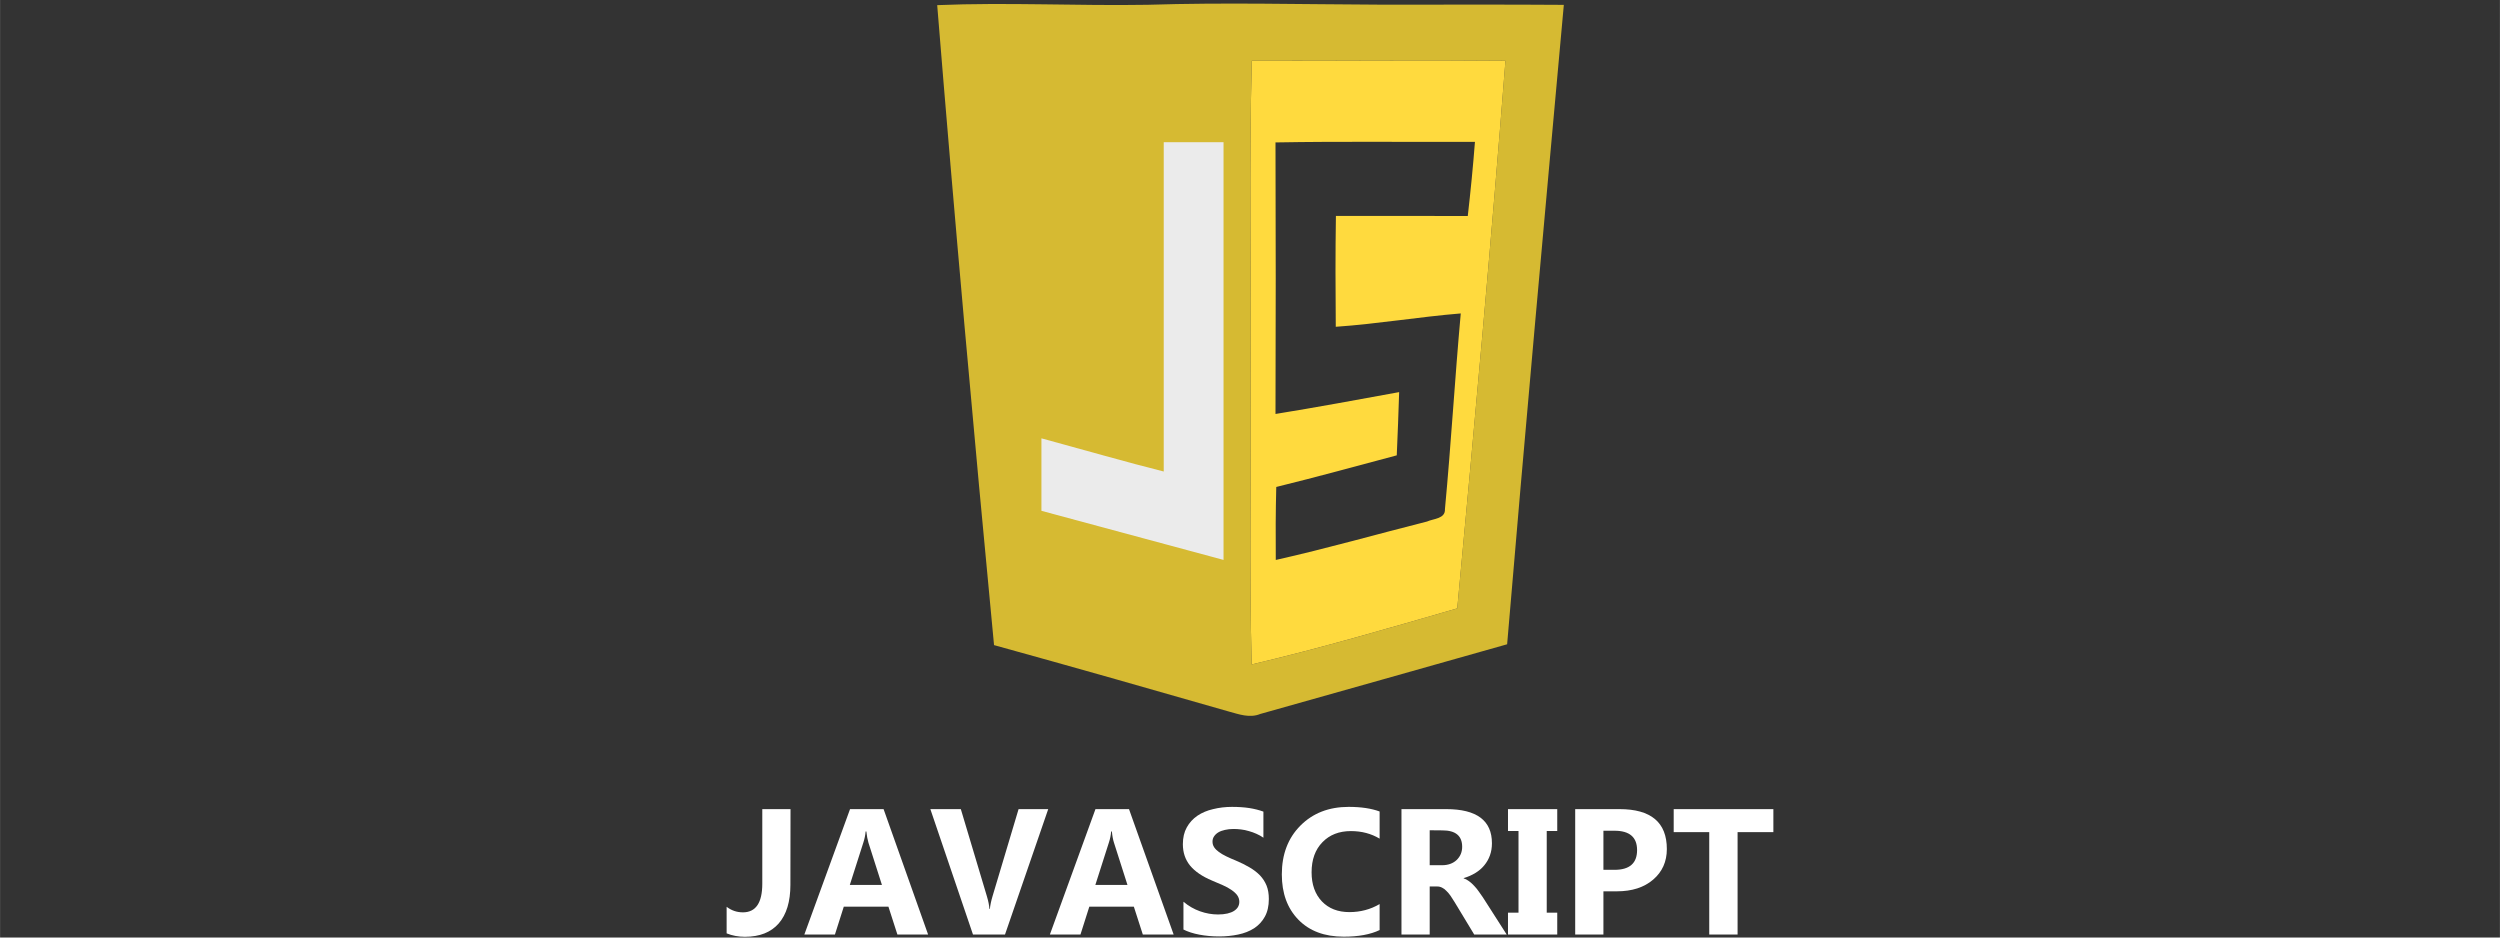 <?xml version="1.0" encoding="UTF-8" standalone="no"?>
<!-- Created with Inkscape (http://www.inkscape.org/) -->

<svg
   width="80"
   height="30"
   viewBox="0 0 21.167 7.938"
   version="1.1"
   id="svg3562"
   inkscape:version="1.2.2 (732a01da63, 2022-12-09)"
   sodipodi:docname="javascript.svg"
   xml:space="preserve"
   xmlns:inkscape="http://www.inkscape.org/namespaces/inkscape"
   xmlns:sodipodi="http://sodipodi.sourceforge.net/DTD/sodipodi-0.dtd"
   xmlns="http://www.w3.org/2000/svg"
   xmlns:svg="http://www.w3.org/2000/svg"><rect x="0" y="0" width="21.167" height="7.938" fill="#333333" stroke="none"/><sodipodi:namedview
     id="namedview3564"
     pagecolor="#505050"
     bordercolor="#eeeeee"
     borderopacity="1"
     inkscape:showpageshadow="0"
     inkscape:pageopacity="0"
     inkscape:pagecheckerboard="0"
     inkscape:deskcolor="#505050"
     inkscape:document-units="px"
     showgrid="false"
     inkscape:zoom="6.7277216"
     inkscape:cx="15.607067"
     inkscape:cy="17.985286"
     inkscape:window-width="3840"
     inkscape:window-height="2054"
     inkscape:window-x="-11"
     inkscape:window-y="-11"
     inkscape:window-maximized="1"
     inkscape:current-layer="layer1"
     showguides="true"><sodipodi:guide
       position="8.045,1.869"
       orientation="0,-1"
       id="guide7559"
       inkscape:locked="false" /></sodipodi:namedview><defs
     id="defs3559"><style
       type="text/css"
       id="style4969">
   <![CDATA[
    .fil15 {fill:#290104}
    .fil14 {fill:#290104}
    .fil17 {fill:#381401}
    .fil13 {fill:#5D1917}
    .fil12 {fill:#5D1917}
    .fil9 {fill:#9D401F}
    .fil10 {fill:#9D401F}
    .fil16 {fill:#A64917}
    .fil6 {fill:#E0711C}
    .fil3 {fill:#F0B113}
    .fil8 {fill:#F4911B}
    .fil7 {fill:#F5DB5A}
    .fil11 {fill:#F76E2A}
    .fil0 {fill:#FFAF1B}
    .fil2 {fill:#FFC71B}
    .fil1 {fill:#FFC71B}
    .fil4 {fill:#FFD744}
    .fil5 {fill:#FFE474}
   ]]>
  </style><style
       type="text/css"
       id="style4969-1">
   <![CDATA[
    .fil15 {fill:#290104}
    .fil14 {fill:#290104}
    .fil17 {fill:#381401}
    .fil13 {fill:#5D1917}
    .fil12 {fill:#5D1917}
    .fil9 {fill:#9D401F}
    .fil10 {fill:#9D401F}
    .fil16 {fill:#A64917}
    .fil6 {fill:#E0711C}
    .fil3 {fill:#F0B113}
    .fil8 {fill:#F4911B}
    .fil7 {fill:#F5DB5A}
    .fil11 {fill:#F76E2A}
    .fil0 {fill:#FFAF1B}
    .fil2 {fill:#FFC71B}
    .fil1 {fill:#FFC71B}
    .fil4 {fill:#FFD744}
    .fil5 {fill:#FFE474}
   ]]>
  </style><style
       type="text/css"
       id="style4969-6">
   <![CDATA[
    .fil15 {fill:#290104}
    .fil14 {fill:#290104}
    .fil17 {fill:#381401}
    .fil13 {fill:#5D1917}
    .fil12 {fill:#5D1917}
    .fil9 {fill:#9D401F}
    .fil10 {fill:#9D401F}
    .fil16 {fill:#A64917}
    .fil6 {fill:#E0711C}
    .fil3 {fill:#F0B113}
    .fil8 {fill:#F4911B}
    .fil7 {fill:#F5DB5A}
    .fil11 {fill:#F76E2A}
    .fil0 {fill:#FFAF1B}
    .fil2 {fill:#FFC71B}
    .fil1 {fill:#FFC71B}
    .fil4 {fill:#FFD744}
    .fil5 {fill:#FFE474}
   ]]>
  </style><style
       type="text/css"
       id="style4969-0">
   <![CDATA[
    .fil15 {fill:#290104}
    .fil14 {fill:#290104}
    .fil17 {fill:#381401}
    .fil13 {fill:#5D1917}
    .fil12 {fill:#5D1917}
    .fil9 {fill:#9D401F}
    .fil10 {fill:#9D401F}
    .fil16 {fill:#A64917}
    .fil6 {fill:#E0711C}
    .fil3 {fill:#F0B113}
    .fil8 {fill:#F4911B}
    .fil7 {fill:#F5DB5A}
    .fil11 {fill:#F76E2A}
    .fil0 {fill:#FFAF1B}
    .fil2 {fill:#FFC71B}
    .fil1 {fill:#FFC71B}
    .fil4 {fill:#FFD744}
    .fil5 {fill:#FFE474}
   ]]>
  </style><linearGradient
       id="linearGradient14321"
       inkscape:swatch="solid"><stop
         style="stop-color:#ffffff;stop-opacity:1;"
         offset="0"
         id="stop14319" /></linearGradient><style
       type="text/css"
       id="style4969-5">
   <![CDATA[
    .fil15 {fill:#290104}
    .fil14 {fill:#290104}
    .fil17 {fill:#381401}
    .fil13 {fill:#5D1917}
    .fil12 {fill:#5D1917}
    .fil9 {fill:#9D401F}
    .fil10 {fill:#9D401F}
    .fil16 {fill:#A64917}
    .fil6 {fill:#E0711C}
    .fil3 {fill:#F0B113}
    .fil8 {fill:#F4911B}
    .fil7 {fill:#F5DB5A}
    .fil11 {fill:#F76E2A}
    .fil0 {fill:#FFAF1B}
    .fil2 {fill:#FFC71B}
    .fil1 {fill:#FFC71B}
    .fil4 {fill:#FFD744}
    .fil5 {fill:#FFE474}
   ]]>
  </style><style
       type="text/css"
       id="style4969-1-7">
   <![CDATA[
    .fil15 {fill:#290104}
    .fil14 {fill:#290104}
    .fil17 {fill:#381401}
    .fil13 {fill:#5D1917}
    .fil12 {fill:#5D1917}
    .fil9 {fill:#9D401F}
    .fil10 {fill:#9D401F}
    .fil16 {fill:#A64917}
    .fil6 {fill:#E0711C}
    .fil3 {fill:#F0B113}
    .fil8 {fill:#F4911B}
    .fil7 {fill:#F5DB5A}
    .fil11 {fill:#F76E2A}
    .fil0 {fill:#FFAF1B}
    .fil2 {fill:#FFC71B}
    .fil1 {fill:#FFC71B}
    .fil4 {fill:#FFD744}
    .fil5 {fill:#FFE474}
   ]]>
  </style><style
       type="text/css"
       id="style4969-6-1">
   <![CDATA[
    .fil15 {fill:#290104}
    .fil14 {fill:#290104}
    .fil17 {fill:#381401}
    .fil13 {fill:#5D1917}
    .fil12 {fill:#5D1917}
    .fil9 {fill:#9D401F}
    .fil10 {fill:#9D401F}
    .fil16 {fill:#A64917}
    .fil6 {fill:#E0711C}
    .fil3 {fill:#F0B113}
    .fil8 {fill:#F4911B}
    .fil7 {fill:#F5DB5A}
    .fil11 {fill:#F76E2A}
    .fil0 {fill:#FFAF1B}
    .fil2 {fill:#FFC71B}
    .fil1 {fill:#FFC71B}
    .fil4 {fill:#FFD744}
    .fil5 {fill:#FFE474}
   ]]>
  </style><style
       type="text/css"
       id="style4969-0-2">
   <![CDATA[
    .fil15 {fill:#290104}
    .fil14 {fill:#290104}
    .fil17 {fill:#381401}
    .fil13 {fill:#5D1917}
    .fil12 {fill:#5D1917}
    .fil9 {fill:#9D401F}
    .fil10 {fill:#9D401F}
    .fil16 {fill:#A64917}
    .fil6 {fill:#E0711C}
    .fil3 {fill:#F0B113}
    .fil8 {fill:#F4911B}
    .fil7 {fill:#F5DB5A}
    .fil11 {fill:#F76E2A}
    .fil0 {fill:#FFAF1B}
    .fil2 {fill:#FFC71B}
    .fil1 {fill:#FFC71B}
    .fil4 {fill:#FFD744}
    .fil5 {fill:#FFE474}
   ]]>
  </style><style
       id="style3506">.cls-1{fill:#10aa50;}.cls-2{fill:#b8c4c2;}.cls-3{fill:#12924f;}.cls-4{fill:#21313c;}</style></defs><g
     inkscape:label="Layer 1"
     inkscape:groupmode="layer"
     id="layer1"><g
       id="g16295"
       transform="matrix(0.338,0,0,0.338,14.821,-58.225)"><g
         transform="matrix(0.176,0,0,0.176,-97.642,163.381)"
         id="g3768"><path
           style="fill:#d6ba32"
           inkscape:connector-curvature="0"
           d="m 439.03,51.2 c 9.97,-0.42 19.96,0.12 29.94,-0.05 11.01,-0.35 22.01,-0.06 33.03,-0.02 8.74,0.02 17.48,-0.04 26.22,0.03 -2.75,30.33 -5.52,60.66 -8.07,91.01 -11.71,3.33 -23.43,6.61 -35.14,9.92 -1.5,0.62 -3.04,0.04 -4.48,-0.35 -11.13,-3.2 -22.26,-6.37 -33.41,-9.45 -2.9,-30.34 -5.63,-60.71 -8.09,-91.09 m 44.78,7.91 c -0.41,14.96 -0.06,29.92 -0.18,44.88 0.11,13.68 -0.2,27.37 0.16,41.05 9.84,-2.32 19.55,-5.17 29.26,-7.98 2.44,-25.97 4.82,-51.94 6.86,-77.94 -12.03,-0.12 -24.07,0.02 -36.1,-0.01"
           id="path3770"
           sodipodi:nodetypes="ccccccccccccccc" /></g><g
         transform="matrix(0.176,0,0,0.176,-97.642,163.381)"
         id="g3796"><path
           style="fill:#ffda3e"
           inkscape:connector-curvature="0"
           d="m 483.81,59.11 c 12.03,0.03 24.07,-0.11 36.1,0.01 -2.04,26 -4.42,51.97 -6.86,77.94 -9.71,2.81 -19.42,5.66 -29.26,7.98 -0.36,-13.68 -0.05,-27.37 -0.16,-41.05 0.12,-14.96 -0.23,-29.92 0.18,-44.88 m 3.37,11.63 c 0.04,12.88 0.05,25.77 0,38.65 5.88,-0.95 11.74,-2.04 17.6,-3.11 -0.09,3 -0.21,6 -0.34,9 -5.71,1.52 -11.41,3.09 -17.15,4.5 -0.09,3.46 -0.1,6.92 -0.07,10.39 7.23,-1.62 14.35,-3.66 21.53,-5.47 0.9,-0.42 2.63,-0.37 2.55,-1.78 0.87,-9.26 1.41,-18.56 2.25,-27.84 -5.95,0.49 -11.84,1.49 -17.79,1.9 -0.05,-5.26 -0.06,-10.52 0.02,-15.78 6.26,0 12.51,0 18.77,0.01 0.4,-3.51 0.75,-7.03 1.02,-10.55 -9.46,0.04 -18.93,-0.09 -28.39,0.08 z"
           id="path3798" /></g><path
         id="path3806"
         d="m -14.698,184.076 1.94e-4,-8.251 1.498,-1.1e-4 1.1e-4,10.465 -4.562,-1.23 3.6e-5,-1.816 c 1.068,0.29 2.154,0.604 3.063,0.831 z"
         inkscape:connector-curvature="0"
         style="fill:#ebebeb;stroke-width:0.141"
         sodipodi:nodetypes="cccccccc" /></g><g
       aria-label="JAVASCRIPT"
       id="text6994"
       style="font-weight:bold;font-size:1.517px;line-height:1.25;font-family:Ebrima;-inkscape-font-specification:'Ebrima Bold';stroke-width:0.055"><path
         d="m 6.692,7.492 q 0,0.213 -0.099,0.327 -0.099,0.113 -0.286,0.113 -0.084,0 -0.155,-0.029 V 7.678 q 0.061,0.047 0.138,0.047 0.164,0 0.164,-0.243 V 6.851 h 0.239 z"
         style="fill:#ffffff"
         id="path307" /><path
         d="M 7.858,7.913 H 7.598 L 7.522,7.677 H 7.144 l -0.075,0.236 H 6.81 L 7.197,6.851 H 7.481 Z M 7.467,7.493 7.353,7.136 Q 7.341,7.096 7.335,7.04 h -0.006 q -0.004,0.047 -0.019,0.093 L 7.195,7.493 Z"
         style="fill:#ffffff"
         id="path309" /><path
         d="M 8.875,6.851 8.509,7.913 H 8.238 L 7.877,6.851 h 0.258 l 0.221,0.739 q 0.018,0.06 0.021,0.106 h 0.004 q 0.005,-0.05 0.023,-0.109 l 0.22,-0.736 z"
         style="fill:#ffffff"
         id="path311" /><path
         d="M 9.937,7.913 H 9.676 L 9.6,7.677 H 9.223 l -0.075,0.236 H 8.889 L 9.275,6.851 H 9.559 Z M 9.546,7.493 9.432,7.136 Q 9.419,7.096 9.414,7.04 h -0.006 q -0.004,0.047 -0.019,0.093 L 9.274,7.493 Z"
         style="fill:#ffffff"
         id="path313" /><path
         d="M 10.02,7.872 V 7.635 q 0.064,0.054 0.14,0.081 0.076,0.027 0.153,0.027 0.045,0 0.079,-0.008 0.034,-0.008 0.056,-0.022 0.023,-0.015 0.034,-0.034 0.011,-0.02 0.011,-0.043 0,-0.031 -0.018,-0.056 -0.018,-0.024 -0.049,-0.045 -0.03,-0.021 -0.073,-0.04 -0.042,-0.019 -0.091,-0.039 -0.124,-0.052 -0.186,-0.127 -0.061,-0.075 -0.061,-0.181 0,-0.083 0.033,-0.142 0.033,-0.06 0.09,-0.099 0.058,-0.039 0.133,-0.056 0.076,-0.019 0.16,-0.019 0.083,0 0.147,0.01 0.064,0.01 0.119,0.03 v 0.221 q -0.027,-0.019 -0.059,-0.033 -0.031,-0.014 -0.064,-0.023 -0.033,-0.01 -0.067,-0.014 -0.033,-0.004 -0.062,-0.004 -0.041,0 -0.074,0.008 -0.033,0.007 -0.056,0.021 -0.023,0.014 -0.036,0.034 -0.013,0.019 -0.013,0.044 0,0.027 0.014,0.048 0.014,0.021 0.04,0.04 0.026,0.019 0.063,0.037 0.037,0.018 0.084,0.037 0.064,0.027 0.114,0.057 0.051,0.03 0.087,0.067 0.036,0.038 0.056,0.087 0.019,0.048 0.019,0.113 0,0.089 -0.034,0.15 -0.033,0.06 -0.091,0.098 -0.058,0.037 -0.135,0.053 -0.076,0.016 -0.161,0.016 -0.087,0 -0.167,-0.015 -0.079,-0.015 -0.136,-0.044 z"
         style="fill:#ffffff"
         id="path315" /><path
         d="m 11.681,7.875 q -0.116,0.056 -0.304,0.056 -0.244,0 -0.384,-0.144 -0.14,-0.144 -0.14,-0.383 0,-0.255 0.157,-0.413 0.158,-0.159 0.409,-0.159 0.156,0 0.262,0.039 v 0.23 q -0.107,-0.064 -0.243,-0.064 -0.15,0 -0.241,0.094 -0.092,0.094 -0.092,0.255 0,0.154 0.087,0.246 0.087,0.091 0.233,0.091 0.14,0 0.256,-0.068 z"
         style="fill:#ffffff"
         id="path317" /><path
         d="M 12.757,7.913 H 12.482 L 12.317,7.64 q -0.019,-0.031 -0.036,-0.056 -0.017,-0.024 -0.035,-0.041 -0.017,-0.018 -0.036,-0.027 -0.019,-0.01 -0.041,-0.01 h -0.064 V 7.913 H 11.866 V 6.851 h 0.379 q 0.387,0 0.387,0.289 0,0.056 -0.017,0.103 -0.017,0.047 -0.048,0.084 -0.031,0.038 -0.076,0.065 -0.044,0.027 -0.098,0.043 v 0.003 q 0.024,0.007 0.046,0.024 0.022,0.016 0.043,0.039 0.021,0.022 0.039,0.048 0.019,0.025 0.035,0.05 z m -0.652,-0.883 v 0.296 h 0.104 q 0.077,0 0.124,-0.044 0.047,-0.045 0.047,-0.112 0,-0.139 -0.167,-0.139 z"
         style="fill:#ffffff"
         id="path319" /><path
         d="m 13.185,6.851 v 0.185 h -0.089 v 0.692 h 0.089 v 0.185 h -0.417 V 7.728 h 0.089 V 7.036 h -0.089 V 6.851 Z"
         style="fill:#ffffff"
         id="path321" /><path
         d="M 13.576,7.547 V 7.913 H 13.337 V 6.851 h 0.375 q 0.401,0 0.401,0.338 0,0.16 -0.116,0.259 -0.115,0.099 -0.307,0.099 z m 0,-0.513 v 0.331 h 0.094 q 0.191,0 0.191,-0.167 0,-0.164 -0.191,-0.164 z"
         style="fill:#ffffff"
         id="path323" /><path
         d="m 15.015,7.046 h -0.303 v 0.867 H 14.472 V 7.046 H 14.171 V 6.851 h 0.844 z"
         style="fill:#ffffff"
         id="path325" /></g></g></svg>
